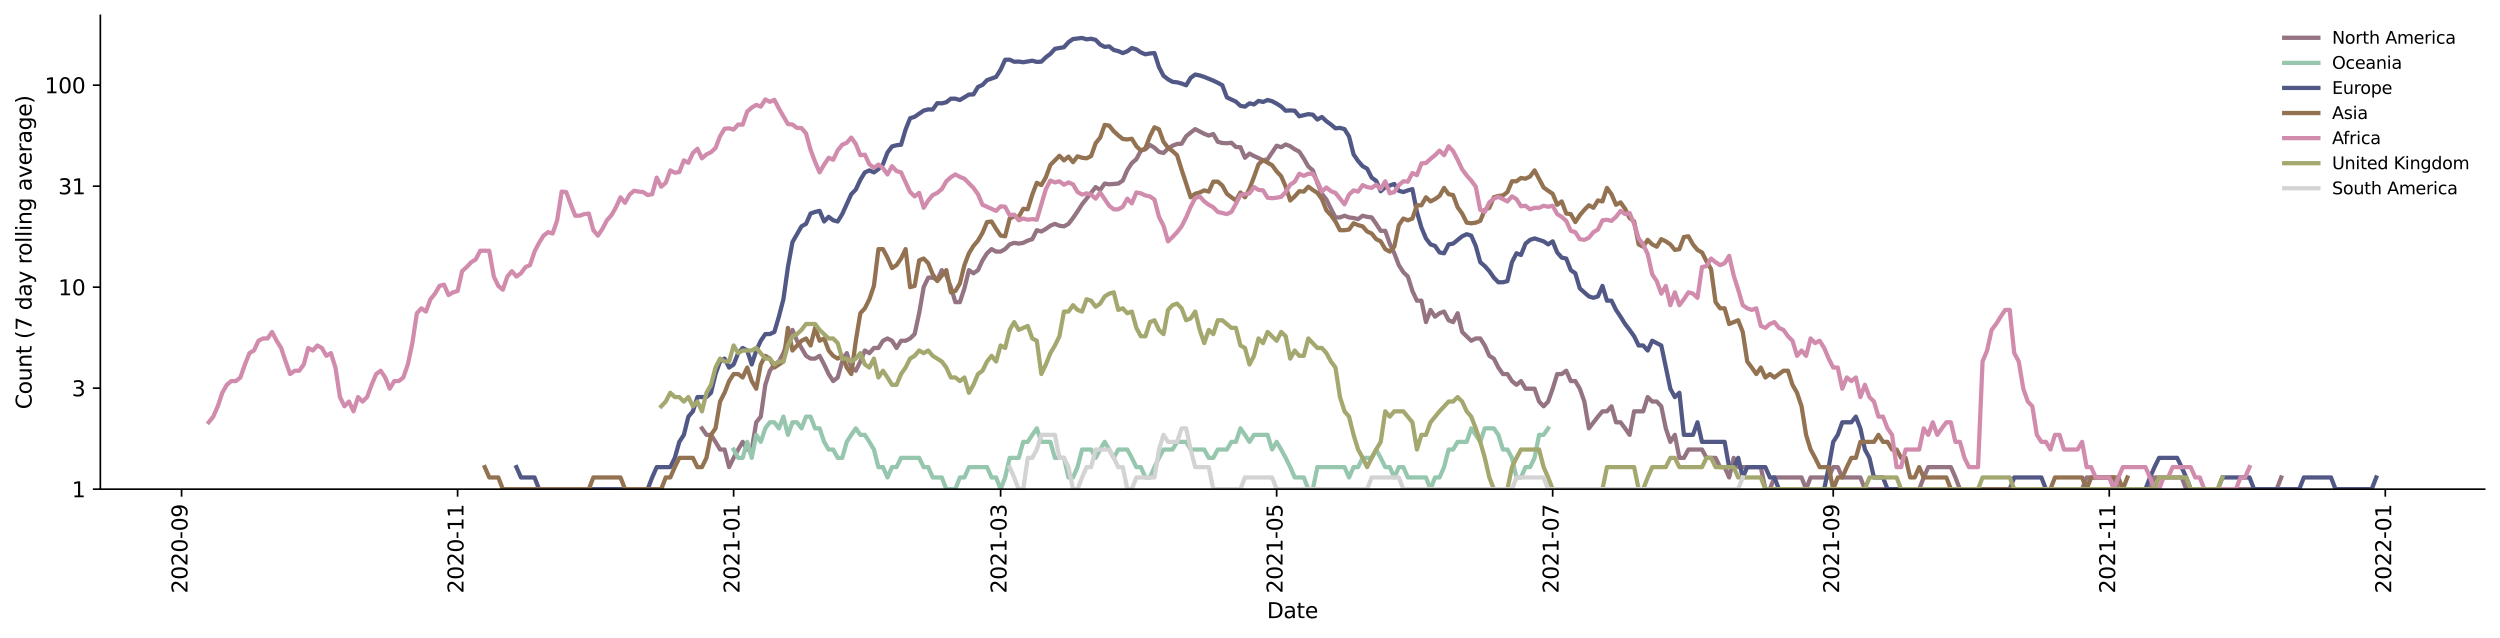 <?xml version="1.0" encoding="utf-8" standalone="no"?>
<!DOCTYPE svg PUBLIC "-//W3C//DTD SVG 1.1//EN"
  "http://www.w3.org/Graphics/SVG/1.1/DTD/svg11.dtd">
<svg height="298.621pt" version="1.1" viewBox="0 0 1170.166 298.621" width="1170.166pt" xmlns="http://www.w3.org/2000/svg" xmlns:xlink="http://www.w3.org/1999/xlink">
 <defs>
  <style type="text/css">*{stroke-linecap:butt;stroke-linejoin:round;}</style>
 </defs>
 <g id="figure_1">
  <g id="patch_1">
   <path d="M 0 298.621 
L 1170.166 298.621 
L 1170.166 0 
L 0 0 
z
" style="fill:#ffffff;"/>
  </g>
  <g id="axes_1">
   <g id="patch_2">
    <path d="M 46.966 228.96 
L 1162.966 228.96 
L 1162.966 7.2 
L 46.966 7.2 
z
" style="fill:#ffffff;"/>
   </g>
   <g id="matplotlib.axis_1">
    <g id="xtick_1">
     <g id="line2d_1">
      <defs>
       <path d="M 0 0 
L 0 3.5 
" id="m450719d8f5" style="stroke:#000000;stroke-width:0.8;"/>
      </defs>
      <g>
       <use style="stroke:#000000;stroke-width:0.8;" x="84.985" xlink:href="#m450719d8f5" y="228.96"/>
      </g>
     </g>
     <g id="text_1">
      <!-- 2020-09 -->
      <g transform="translate(87.744 277.743)rotate(-90)scale(0.1 -0.1)">
       <defs>
        <path d="M 1228 531 
L 3431 531 
L 3431 0 
L 469 0 
L 469 531 
Q 828 903 1448 1529 
Q 2069 2156 2228 2338 
Q 2531 2678 2651 2914 
Q 2772 3150 2772 3378 
Q 2772 3750 2511 3984 
Q 2250 4219 1831 4219 
Q 1534 4219 1204 4116 
Q 875 4013 500 3803 
L 500 4441 
Q 881 4594 1212 4672 
Q 1544 4750 1819 4750 
Q 2544 4750 2975 4387 
Q 3406 4025 3406 3419 
Q 3406 3131 3298 2873 
Q 3191 2616 2906 2266 
Q 2828 2175 2409 1742 
Q 1991 1309 1228 531 
z
" id="DejaVuSans-32" transform="scale(0.016)"/>
        <path d="M 2034 4250 
Q 1547 4250 1301 3770 
Q 1056 3291 1056 2328 
Q 1056 1369 1301 889 
Q 1547 409 2034 409 
Q 2525 409 2770 889 
Q 3016 1369 3016 2328 
Q 3016 3291 2770 3770 
Q 2525 4250 2034 4250 
z
M 2034 4750 
Q 2819 4750 3233 4129 
Q 3647 3509 3647 2328 
Q 3647 1150 3233 529 
Q 2819 -91 2034 -91 
Q 1250 -91 836 529 
Q 422 1150 422 2328 
Q 422 3509 836 4129 
Q 1250 4750 2034 4750 
z
" id="DejaVuSans-30" transform="scale(0.016)"/>
        <path d="M 313 2009 
L 1997 2009 
L 1997 1497 
L 313 1497 
L 313 2009 
z
" id="DejaVuSans-2d" transform="scale(0.016)"/>
        <path d="M 703 97 
L 703 672 
Q 941 559 1184 500 
Q 1428 441 1663 441 
Q 2288 441 2617 861 
Q 2947 1281 2994 2138 
Q 2813 1869 2534 1725 
Q 2256 1581 1919 1581 
Q 1219 1581 811 2004 
Q 403 2428 403 3163 
Q 403 3881 828 4315 
Q 1253 4750 1959 4750 
Q 2769 4750 3195 4129 
Q 3622 3509 3622 2328 
Q 3622 1225 3098 567 
Q 2575 -91 1691 -91 
Q 1453 -91 1209 -44 
Q 966 3 703 97 
z
M 1959 2075 
Q 2384 2075 2632 2365 
Q 2881 2656 2881 3163 
Q 2881 3666 2632 3958 
Q 2384 4250 1959 4250 
Q 1534 4250 1286 3958 
Q 1038 3666 1038 3163 
Q 1038 2656 1286 2365 
Q 1534 2075 1959 2075 
z
" id="DejaVuSans-39" transform="scale(0.016)"/>
       </defs>
       <use xlink:href="#DejaVuSans-32"/>
       <use x="63.623" xlink:href="#DejaVuSans-30"/>
       <use x="127.246" xlink:href="#DejaVuSans-32"/>
       <use x="190.869" xlink:href="#DejaVuSans-30"/>
       <use x="254.492" xlink:href="#DejaVuSans-2d"/>
       <use x="290.576" xlink:href="#DejaVuSans-30"/>
       <use x="354.199" xlink:href="#DejaVuSans-39"/>
      </g>
     </g>
    </g>
    <g id="xtick_2">
     <g id="line2d_2">
      <g>
       <use style="stroke:#000000;stroke-width:0.8;" x="214.186" xlink:href="#m450719d8f5" y="228.96"/>
      </g>
     </g>
     <g id="text_2">
      <!-- 2020-11 -->
      <g transform="translate(216.945 277.743)rotate(-90)scale(0.1 -0.1)">
       <defs>
        <path d="M 794 531 
L 1825 531 
L 1825 4091 
L 703 3866 
L 703 4441 
L 1819 4666 
L 2450 4666 
L 2450 531 
L 3481 531 
L 3481 0 
L 794 0 
L 794 531 
z
" id="DejaVuSans-31" transform="scale(0.016)"/>
       </defs>
       <use xlink:href="#DejaVuSans-32"/>
       <use x="63.623" xlink:href="#DejaVuSans-30"/>
       <use x="127.246" xlink:href="#DejaVuSans-32"/>
       <use x="190.869" xlink:href="#DejaVuSans-30"/>
       <use x="254.492" xlink:href="#DejaVuSans-2d"/>
       <use x="290.576" xlink:href="#DejaVuSans-31"/>
       <use x="354.199" xlink:href="#DejaVuSans-31"/>
      </g>
     </g>
    </g>
    <g id="xtick_3">
     <g id="line2d_3">
      <g>
       <use style="stroke:#000000;stroke-width:0.8;" x="343.387" xlink:href="#m450719d8f5" y="228.96"/>
      </g>
     </g>
     <g id="text_3">
      <!-- 2021-01 -->
      <g transform="translate(346.146 277.743)rotate(-90)scale(0.1 -0.1)">
       <use xlink:href="#DejaVuSans-32"/>
       <use x="63.623" xlink:href="#DejaVuSans-30"/>
       <use x="127.246" xlink:href="#DejaVuSans-32"/>
       <use x="190.869" xlink:href="#DejaVuSans-31"/>
       <use x="254.492" xlink:href="#DejaVuSans-2d"/>
       <use x="290.576" xlink:href="#DejaVuSans-30"/>
       <use x="354.199" xlink:href="#DejaVuSans-31"/>
      </g>
     </g>
    </g>
    <g id="xtick_4">
     <g id="line2d_4">
      <g>
       <use style="stroke:#000000;stroke-width:0.8;" x="468.351" xlink:href="#m450719d8f5" y="228.96"/>
      </g>
     </g>
     <g id="text_4">
      <!-- 2021-03 -->
      <g transform="translate(471.111 277.743)rotate(-90)scale(0.1 -0.1)">
       <defs>
        <path d="M 2597 2516 
Q 3050 2419 3304 2112 
Q 3559 1806 3559 1356 
Q 3559 666 3084 287 
Q 2609 -91 1734 -91 
Q 1441 -91 1130 -33 
Q 819 25 488 141 
L 488 750 
Q 750 597 1062 519 
Q 1375 441 1716 441 
Q 2309 441 2620 675 
Q 2931 909 2931 1356 
Q 2931 1769 2642 2001 
Q 2353 2234 1838 2234 
L 1294 2234 
L 1294 2753 
L 1863 2753 
Q 2328 2753 2575 2939 
Q 2822 3125 2822 3475 
Q 2822 3834 2567 4026 
Q 2313 4219 1838 4219 
Q 1578 4219 1281 4162 
Q 984 4106 628 3988 
L 628 4550 
Q 988 4650 1302 4700 
Q 1616 4750 1894 4750 
Q 2613 4750 3031 4423 
Q 3450 4097 3450 3541 
Q 3450 3153 3228 2886 
Q 3006 2619 2597 2516 
z
" id="DejaVuSans-33" transform="scale(0.016)"/>
       </defs>
       <use xlink:href="#DejaVuSans-32"/>
       <use x="63.623" xlink:href="#DejaVuSans-30"/>
       <use x="127.246" xlink:href="#DejaVuSans-32"/>
       <use x="190.869" xlink:href="#DejaVuSans-31"/>
       <use x="254.492" xlink:href="#DejaVuSans-2d"/>
       <use x="290.576" xlink:href="#DejaVuSans-30"/>
       <use x="354.199" xlink:href="#DejaVuSans-33"/>
      </g>
     </g>
    </g>
    <g id="xtick_5">
     <g id="line2d_5">
      <g>
       <use style="stroke:#000000;stroke-width:0.8;" x="597.552" xlink:href="#m450719d8f5" y="228.96"/>
      </g>
     </g>
     <g id="text_5">
      <!-- 2021-05 -->
      <g transform="translate(600.312 277.743)rotate(-90)scale(0.1 -0.1)">
       <defs>
        <path d="M 691 4666 
L 3169 4666 
L 3169 4134 
L 1269 4134 
L 1269 2991 
Q 1406 3038 1543 3061 
Q 1681 3084 1819 3084 
Q 2600 3084 3056 2656 
Q 3513 2228 3513 1497 
Q 3513 744 3044 326 
Q 2575 -91 1722 -91 
Q 1428 -91 1123 -41 
Q 819 9 494 109 
L 494 744 
Q 775 591 1075 516 
Q 1375 441 1709 441 
Q 2250 441 2565 725 
Q 2881 1009 2881 1497 
Q 2881 1984 2565 2268 
Q 2250 2553 1709 2553 
Q 1456 2553 1204 2497 
Q 953 2441 691 2322 
L 691 4666 
z
" id="DejaVuSans-35" transform="scale(0.016)"/>
       </defs>
       <use xlink:href="#DejaVuSans-32"/>
       <use x="63.623" xlink:href="#DejaVuSans-30"/>
       <use x="127.246" xlink:href="#DejaVuSans-32"/>
       <use x="190.869" xlink:href="#DejaVuSans-31"/>
       <use x="254.492" xlink:href="#DejaVuSans-2d"/>
       <use x="290.576" xlink:href="#DejaVuSans-30"/>
       <use x="354.199" xlink:href="#DejaVuSans-35"/>
      </g>
     </g>
    </g>
    <g id="xtick_6">
     <g id="line2d_6">
      <g>
       <use style="stroke:#000000;stroke-width:0.8;" x="726.753" xlink:href="#m450719d8f5" y="228.96"/>
      </g>
     </g>
     <g id="text_6">
      <!-- 2021-07 -->
      <g transform="translate(729.513 277.743)rotate(-90)scale(0.1 -0.1)">
       <defs>
        <path d="M 525 4666 
L 3525 4666 
L 3525 4397 
L 1831 0 
L 1172 0 
L 2766 4134 
L 525 4134 
L 525 4666 
z
" id="DejaVuSans-37" transform="scale(0.016)"/>
       </defs>
       <use xlink:href="#DejaVuSans-32"/>
       <use x="63.623" xlink:href="#DejaVuSans-30"/>
       <use x="127.246" xlink:href="#DejaVuSans-32"/>
       <use x="190.869" xlink:href="#DejaVuSans-31"/>
       <use x="254.492" xlink:href="#DejaVuSans-2d"/>
       <use x="290.576" xlink:href="#DejaVuSans-30"/>
       <use x="354.199" xlink:href="#DejaVuSans-37"/>
      </g>
     </g>
    </g>
    <g id="xtick_7">
     <g id="line2d_7">
      <g>
       <use style="stroke:#000000;stroke-width:0.8;" x="858.072" xlink:href="#m450719d8f5" y="228.96"/>
      </g>
     </g>
     <g id="text_7">
      <!-- 2021-09 -->
      <g transform="translate(860.832 277.743)rotate(-90)scale(0.1 -0.1)">
       <use xlink:href="#DejaVuSans-32"/>
       <use x="63.623" xlink:href="#DejaVuSans-30"/>
       <use x="127.246" xlink:href="#DejaVuSans-32"/>
       <use x="190.869" xlink:href="#DejaVuSans-31"/>
       <use x="254.492" xlink:href="#DejaVuSans-2d"/>
       <use x="290.576" xlink:href="#DejaVuSans-30"/>
       <use x="354.199" xlink:href="#DejaVuSans-39"/>
      </g>
     </g>
    </g>
    <g id="xtick_8">
     <g id="line2d_8">
      <g>
       <use style="stroke:#000000;stroke-width:0.8;" x="987.273" xlink:href="#m450719d8f5" y="228.96"/>
      </g>
     </g>
     <g id="text_8">
      <!-- 2021-11 -->
      <g transform="translate(990.033 277.743)rotate(-90)scale(0.1 -0.1)">
       <use xlink:href="#DejaVuSans-32"/>
       <use x="63.623" xlink:href="#DejaVuSans-30"/>
       <use x="127.246" xlink:href="#DejaVuSans-32"/>
       <use x="190.869" xlink:href="#DejaVuSans-31"/>
       <use x="254.492" xlink:href="#DejaVuSans-2d"/>
       <use x="290.576" xlink:href="#DejaVuSans-31"/>
       <use x="354.199" xlink:href="#DejaVuSans-31"/>
      </g>
     </g>
    </g>
    <g id="xtick_9">
     <g id="line2d_9">
      <g>
       <use style="stroke:#000000;stroke-width:0.8;" x="1116.474" xlink:href="#m450719d8f5" y="228.96"/>
      </g>
     </g>
     <g id="text_9">
      <!-- 2022-01 -->
      <g transform="translate(1119.234 277.743)rotate(-90)scale(0.1 -0.1)">
       <use xlink:href="#DejaVuSans-32"/>
       <use x="63.623" xlink:href="#DejaVuSans-30"/>
       <use x="127.246" xlink:href="#DejaVuSans-32"/>
       <use x="190.869" xlink:href="#DejaVuSans-32"/>
       <use x="254.492" xlink:href="#DejaVuSans-2d"/>
       <use x="290.576" xlink:href="#DejaVuSans-30"/>
       <use x="354.199" xlink:href="#DejaVuSans-31"/>
      </g>
     </g>
    </g>
    <g id="text_10">
     <!-- Date -->
     <g transform="translate(593.015 289.341)scale(0.1 -0.1)">
      <defs>
       <path d="M 1259 4147 
L 1259 519 
L 2022 519 
Q 2988 519 3436 956 
Q 3884 1394 3884 2338 
Q 3884 3275 3436 3711 
Q 2988 4147 2022 4147 
L 1259 4147 
z
M 628 4666 
L 1925 4666 
Q 3281 4666 3915 4102 
Q 4550 3538 4550 2338 
Q 4550 1131 3912 565 
Q 3275 0 1925 0 
L 628 0 
L 628 4666 
z
" id="DejaVuSans-44" transform="scale(0.016)"/>
       <path d="M 2194 1759 
Q 1497 1759 1228 1600 
Q 959 1441 959 1056 
Q 959 750 1161 570 
Q 1363 391 1709 391 
Q 2188 391 2477 730 
Q 2766 1069 2766 1631 
L 2766 1759 
L 2194 1759 
z
M 3341 1997 
L 3341 0 
L 2766 0 
L 2766 531 
Q 2569 213 2275 61 
Q 1981 -91 1556 -91 
Q 1019 -91 701 211 
Q 384 513 384 1019 
Q 384 1609 779 1909 
Q 1175 2209 1959 2209 
L 2766 2209 
L 2766 2266 
Q 2766 2663 2505 2880 
Q 2244 3097 1772 3097 
Q 1472 3097 1187 3025 
Q 903 2953 641 2809 
L 641 3341 
Q 956 3463 1253 3523 
Q 1550 3584 1831 3584 
Q 2591 3584 2966 3190 
Q 3341 2797 3341 1997 
z
" id="DejaVuSans-61" transform="scale(0.016)"/>
       <path d="M 1172 4494 
L 1172 3500 
L 2356 3500 
L 2356 3053 
L 1172 3053 
L 1172 1153 
Q 1172 725 1289 603 
Q 1406 481 1766 481 
L 2356 481 
L 2356 0 
L 1766 0 
Q 1100 0 847 248 
Q 594 497 594 1153 
L 594 3053 
L 172 3053 
L 172 3500 
L 594 3500 
L 594 4494 
L 1172 4494 
z
" id="DejaVuSans-74" transform="scale(0.016)"/>
       <path d="M 3597 1894 
L 3597 1613 
L 953 1613 
Q 991 1019 1311 708 
Q 1631 397 2203 397 
Q 2534 397 2845 478 
Q 3156 559 3463 722 
L 3463 178 
Q 3153 47 2828 -22 
Q 2503 -91 2169 -91 
Q 1331 -91 842 396 
Q 353 884 353 1716 
Q 353 2575 817 3079 
Q 1281 3584 2069 3584 
Q 2775 3584 3186 3129 
Q 3597 2675 3597 1894 
z
M 3022 2063 
Q 3016 2534 2758 2815 
Q 2500 3097 2075 3097 
Q 1594 3097 1305 2825 
Q 1016 2553 972 2059 
L 3022 2063 
z
" id="DejaVuSans-65" transform="scale(0.016)"/>
      </defs>
      <use xlink:href="#DejaVuSans-44"/>
      <use x="77.002" xlink:href="#DejaVuSans-61"/>
      <use x="138.281" xlink:href="#DejaVuSans-74"/>
      <use x="177.49" xlink:href="#DejaVuSans-65"/>
     </g>
    </g>
   </g>
   <g id="matplotlib.axis_2">
    <g id="ytick_1">
     <g id="line2d_10">
      <defs>
       <path d="M 0 0 
L -3.5 0 
" id="m12b4a8bbc5" style="stroke:#000000;stroke-width:0.8;"/>
      </defs>
      <g>
       <use style="stroke:#000000;stroke-width:0.8;" x="46.966" xlink:href="#m12b4a8bbc5" y="228.96"/>
      </g>
     </g>
     <g id="text_11">
      <!-- 1 -->
      <g transform="translate(33.603 232.759)scale(0.1 -0.1)">
       <use xlink:href="#DejaVuSans-31"/>
      </g>
     </g>
    </g>
    <g id="ytick_2">
     <g id="line2d_11">
      <g>
       <use style="stroke:#000000;stroke-width:0.8;" x="46.966" xlink:href="#m12b4a8bbc5" y="181.685"/>
      </g>
     </g>
     <g id="text_12">
      <!-- 3 -->
      <g transform="translate(33.603 185.484)scale(0.1 -0.1)">
       <use xlink:href="#DejaVuSans-33"/>
      </g>
     </g>
    </g>
    <g id="ytick_3">
     <g id="line2d_12">
      <g>
       <use style="stroke:#000000;stroke-width:0.8;" x="46.966" xlink:href="#m12b4a8bbc5" y="134.409"/>
      </g>
     </g>
     <g id="text_13">
      <!-- 10 -->
      <g transform="translate(27.241 138.208)scale(0.1 -0.1)">
       <use xlink:href="#DejaVuSans-31"/>
       <use x="63.623" xlink:href="#DejaVuSans-30"/>
      </g>
     </g>
    </g>
    <g id="ytick_4">
     <g id="line2d_13">
      <g>
       <use style="stroke:#000000;stroke-width:0.8;" x="46.966" xlink:href="#m12b4a8bbc5" y="87.134"/>
      </g>
     </g>
     <g id="text_14">
      <!-- 31 -->
      <g transform="translate(27.241 90.933)scale(0.1 -0.1)">
       <use xlink:href="#DejaVuSans-33"/>
       <use x="63.623" xlink:href="#DejaVuSans-31"/>
      </g>
     </g>
    </g>
    <g id="ytick_5">
     <g id="line2d_14">
      <g>
       <use style="stroke:#000000;stroke-width:0.8;" x="46.966" xlink:href="#m12b4a8bbc5" y="39.859"/>
      </g>
     </g>
     <g id="text_15">
      <!-- 100 -->
      <g transform="translate(20.878 43.658)scale(0.1 -0.1)">
       <use xlink:href="#DejaVuSans-31"/>
       <use x="63.623" xlink:href="#DejaVuSans-30"/>
       <use x="127.246" xlink:href="#DejaVuSans-30"/>
      </g>
     </g>
    </g>
    <g id="text_16">
     <!-- Count (7 day rolling average) -->
     <g transform="translate(14.798 191.548)rotate(-90)scale(0.1 -0.1)">
      <defs>
       <path d="M 4122 4306 
L 4122 3641 
Q 3803 3938 3442 4084 
Q 3081 4231 2675 4231 
Q 1875 4231 1450 3742 
Q 1025 3253 1025 2328 
Q 1025 1406 1450 917 
Q 1875 428 2675 428 
Q 3081 428 3442 575 
Q 3803 722 4122 1019 
L 4122 359 
Q 3791 134 3420 21 
Q 3050 -91 2638 -91 
Q 1578 -91 968 557 
Q 359 1206 359 2328 
Q 359 3453 968 4101 
Q 1578 4750 2638 4750 
Q 3056 4750 3426 4639 
Q 3797 4528 4122 4306 
z
" id="DejaVuSans-43" transform="scale(0.016)"/>
       <path d="M 1959 3097 
Q 1497 3097 1228 2736 
Q 959 2375 959 1747 
Q 959 1119 1226 758 
Q 1494 397 1959 397 
Q 2419 397 2687 759 
Q 2956 1122 2956 1747 
Q 2956 2369 2687 2733 
Q 2419 3097 1959 3097 
z
M 1959 3584 
Q 2709 3584 3137 3096 
Q 3566 2609 3566 1747 
Q 3566 888 3137 398 
Q 2709 -91 1959 -91 
Q 1206 -91 779 398 
Q 353 888 353 1747 
Q 353 2609 779 3096 
Q 1206 3584 1959 3584 
z
" id="DejaVuSans-6f" transform="scale(0.016)"/>
       <path d="M 544 1381 
L 544 3500 
L 1119 3500 
L 1119 1403 
Q 1119 906 1312 657 
Q 1506 409 1894 409 
Q 2359 409 2629 706 
Q 2900 1003 2900 1516 
L 2900 3500 
L 3475 3500 
L 3475 0 
L 2900 0 
L 2900 538 
Q 2691 219 2414 64 
Q 2138 -91 1772 -91 
Q 1169 -91 856 284 
Q 544 659 544 1381 
z
M 1991 3584 
L 1991 3584 
z
" id="DejaVuSans-75" transform="scale(0.016)"/>
       <path d="M 3513 2113 
L 3513 0 
L 2938 0 
L 2938 2094 
Q 2938 2591 2744 2837 
Q 2550 3084 2163 3084 
Q 1697 3084 1428 2787 
Q 1159 2491 1159 1978 
L 1159 0 
L 581 0 
L 581 3500 
L 1159 3500 
L 1159 2956 
Q 1366 3272 1645 3428 
Q 1925 3584 2291 3584 
Q 2894 3584 3203 3211 
Q 3513 2838 3513 2113 
z
" id="DejaVuSans-6e" transform="scale(0.016)"/>
       <path id="DejaVuSans-20" transform="scale(0.016)"/>
       <path d="M 1984 4856 
Q 1566 4138 1362 3434 
Q 1159 2731 1159 2009 
Q 1159 1288 1364 580 
Q 1569 -128 1984 -844 
L 1484 -844 
Q 1016 -109 783 600 
Q 550 1309 550 2009 
Q 550 2706 781 3412 
Q 1013 4119 1484 4856 
L 1984 4856 
z
" id="DejaVuSans-28" transform="scale(0.016)"/>
       <path d="M 2906 2969 
L 2906 4863 
L 3481 4863 
L 3481 0 
L 2906 0 
L 2906 525 
Q 2725 213 2448 61 
Q 2172 -91 1784 -91 
Q 1150 -91 751 415 
Q 353 922 353 1747 
Q 353 2572 751 3078 
Q 1150 3584 1784 3584 
Q 2172 3584 2448 3432 
Q 2725 3281 2906 2969 
z
M 947 1747 
Q 947 1113 1208 752 
Q 1469 391 1925 391 
Q 2381 391 2643 752 
Q 2906 1113 2906 1747 
Q 2906 2381 2643 2742 
Q 2381 3103 1925 3103 
Q 1469 3103 1208 2742 
Q 947 2381 947 1747 
z
" id="DejaVuSans-64" transform="scale(0.016)"/>
       <path d="M 2059 -325 
Q 1816 -950 1584 -1140 
Q 1353 -1331 966 -1331 
L 506 -1331 
L 506 -850 
L 844 -850 
Q 1081 -850 1212 -737 
Q 1344 -625 1503 -206 
L 1606 56 
L 191 3500 
L 800 3500 
L 1894 763 
L 2988 3500 
L 3597 3500 
L 2059 -325 
z
" id="DejaVuSans-79" transform="scale(0.016)"/>
       <path d="M 2631 2963 
Q 2534 3019 2420 3045 
Q 2306 3072 2169 3072 
Q 1681 3072 1420 2755 
Q 1159 2438 1159 1844 
L 1159 0 
L 581 0 
L 581 3500 
L 1159 3500 
L 1159 2956 
Q 1341 3275 1631 3429 
Q 1922 3584 2338 3584 
Q 2397 3584 2469 3576 
Q 2541 3569 2628 3553 
L 2631 2963 
z
" id="DejaVuSans-72" transform="scale(0.016)"/>
       <path d="M 603 4863 
L 1178 4863 
L 1178 0 
L 603 0 
L 603 4863 
z
" id="DejaVuSans-6c" transform="scale(0.016)"/>
       <path d="M 603 3500 
L 1178 3500 
L 1178 0 
L 603 0 
L 603 3500 
z
M 603 4863 
L 1178 4863 
L 1178 4134 
L 603 4134 
L 603 4863 
z
" id="DejaVuSans-69" transform="scale(0.016)"/>
       <path d="M 2906 1791 
Q 2906 2416 2648 2759 
Q 2391 3103 1925 3103 
Q 1463 3103 1205 2759 
Q 947 2416 947 1791 
Q 947 1169 1205 825 
Q 1463 481 1925 481 
Q 2391 481 2648 825 
Q 2906 1169 2906 1791 
z
M 3481 434 
Q 3481 -459 3084 -895 
Q 2688 -1331 1869 -1331 
Q 1566 -1331 1297 -1286 
Q 1028 -1241 775 -1147 
L 775 -588 
Q 1028 -725 1275 -790 
Q 1522 -856 1778 -856 
Q 2344 -856 2625 -561 
Q 2906 -266 2906 331 
L 2906 616 
Q 2728 306 2450 153 
Q 2172 0 1784 0 
Q 1141 0 747 490 
Q 353 981 353 1791 
Q 353 2603 747 3093 
Q 1141 3584 1784 3584 
Q 2172 3584 2450 3431 
Q 2728 3278 2906 2969 
L 2906 3500 
L 3481 3500 
L 3481 434 
z
" id="DejaVuSans-67" transform="scale(0.016)"/>
       <path d="M 191 3500 
L 800 3500 
L 1894 563 
L 2988 3500 
L 3597 3500 
L 2284 0 
L 1503 0 
L 191 3500 
z
" id="DejaVuSans-76" transform="scale(0.016)"/>
       <path d="M 513 4856 
L 1013 4856 
Q 1481 4119 1714 3412 
Q 1947 2706 1947 2009 
Q 1947 1309 1714 600 
Q 1481 -109 1013 -844 
L 513 -844 
Q 928 -128 1133 580 
Q 1338 1288 1338 2009 
Q 1338 2731 1133 3434 
Q 928 4138 513 4856 
z
" id="DejaVuSans-29" transform="scale(0.016)"/>
      </defs>
      <use xlink:href="#DejaVuSans-43"/>
      <use x="69.824" xlink:href="#DejaVuSans-6f"/>
      <use x="131.006" xlink:href="#DejaVuSans-75"/>
      <use x="194.385" xlink:href="#DejaVuSans-6e"/>
      <use x="257.764" xlink:href="#DejaVuSans-74"/>
      <use x="296.973" xlink:href="#DejaVuSans-20"/>
      <use x="328.76" xlink:href="#DejaVuSans-28"/>
      <use x="367.773" xlink:href="#DejaVuSans-37"/>
      <use x="431.396" xlink:href="#DejaVuSans-20"/>
      <use x="463.184" xlink:href="#DejaVuSans-64"/>
      <use x="526.66" xlink:href="#DejaVuSans-61"/>
      <use x="587.939" xlink:href="#DejaVuSans-79"/>
      <use x="647.119" xlink:href="#DejaVuSans-20"/>
      <use x="678.906" xlink:href="#DejaVuSans-72"/>
      <use x="717.77" xlink:href="#DejaVuSans-6f"/>
      <use x="778.951" xlink:href="#DejaVuSans-6c"/>
      <use x="806.734" xlink:href="#DejaVuSans-6c"/>
      <use x="834.518" xlink:href="#DejaVuSans-69"/>
      <use x="862.301" xlink:href="#DejaVuSans-6e"/>
      <use x="925.68" xlink:href="#DejaVuSans-67"/>
      <use x="989.156" xlink:href="#DejaVuSans-20"/>
      <use x="1020.943" xlink:href="#DejaVuSans-61"/>
      <use x="1082.223" xlink:href="#DejaVuSans-76"/>
      <use x="1141.402" xlink:href="#DejaVuSans-65"/>
      <use x="1202.926" xlink:href="#DejaVuSans-72"/>
      <use x="1244.039" xlink:href="#DejaVuSans-61"/>
      <use x="1305.318" xlink:href="#DejaVuSans-67"/>
      <use x="1368.795" xlink:href="#DejaVuSans-65"/>
      <use x="1430.318" xlink:href="#DejaVuSans-29"/>
     </g>
    </g>
   </g>
   <g id="line2d_15">
    <path clip-path="url(#p91ac3e8035)" d="M 328.56 200.497 
L 330.678 203.54 
L 332.796 203.54 
L 334.914 206.827 
L 337.032 210.4 
L 339.15 210.4 
L 341.269 218.64 
L 343.387 214.314 
L 345.505 210.4 
L 347.623 206.827 
L 349.741 210.4 
L 351.859 210.4 
L 353.977 197.664 
L 356.095 195.014 
L 358.213 180.112 
L 360.331 173.528 
L 362.449 170.594 
L 364.567 169.202 
L 366.685 165.288 
L 368.803 159.495 
L 370.921 154.419 
L 373.039 159.495 
L 375.157 162.872 
L 377.275 166.552 
L 379.393 167.855 
L 381.511 167.855 
L 383.63 166.552 
L 385.748 170.594 
L 387.866 175.078 
L 389.984 178.365 
L 392.102 176.688 
L 394.22 169.202 
L 396.338 165.288 
L 398.456 172.035 
L 400.574 173.528 
L 402.692 169.202 
L 404.81 164.062 
L 406.928 165.288 
L 409.046 162.872 
L 411.164 162.872 
L 413.282 159.495 
L 415.4 158.428 
L 417.518 159.495 
L 419.636 162.872 
L 421.754 159.495 
L 423.872 159.495 
L 425.99 158.428 
L 428.109 156.375 
L 430.227 146.615 
L 432.345 134.409 
L 434.463 129.966 
L 436.581 129.966 
L 438.699 131.032 
L 440.817 126.437 
L 442.935 128.926 
L 445.053 134.409 
L 447.171 141.429 
L 449.289 141.429 
L 451.407 135 
L 453.525 126.437 
L 455.643 127.912 
L 457.761 126.437 
L 459.879 121.869 
L 461.997 118.549 
L 464.115 116.603 
L 466.233 117.76 
L 468.351 117.76 
L 470.47 116.603 
L 472.588 114.383 
L 474.706 113.669 
L 476.824 114.024 
L 478.942 113.669 
L 481.06 112.62 
L 483.178 111.936 
L 485.296 107.745 
L 487.414 108.363 
L 489.532 107.137 
L 491.65 105.654 
L 493.768 104.79 
L 495.886 105.654 
L 498.004 105.947 
L 500.122 104.79 
L 502.24 102.033 
L 504.358 98.952 
L 506.476 95.627 
L 512.83 87.574 
L 514.949 88.908 
L 517.067 85.92 
L 519.185 86.282 
L 523.421 85.92 
L 525.539 84.504 
L 527.657 79.59 
L 529.775 76.327 
L 531.893 74.514 
L 534.011 70.489 
L 536.129 69.875 
L 538.247 67.854 
L 540.365 69.151 
L 542.483 71.112 
L 544.601 71.618 
L 546.719 69.511 
L 548.837 68.204 
L 550.955 67.393 
L 553.073 67.279 
L 555.191 63.772 
L 557.31 62.025 
L 559.428 60.445 
L 563.664 62.633 
L 565.782 63.459 
L 567.9 62.735 
L 570.018 66.374 
L 572.136 66.937 
L 574.254 67.05 
L 576.372 66.824 
L 578.49 68.793 
L 580.608 68.912 
L 582.726 73.838 
L 584.844 71.873 
L 586.962 73.04 
L 589.08 73.972 
L 591.198 75.064 
L 593.316 74.514 
L 597.552 68.204 
L 599.671 68.912 
L 601.789 67.623 
L 603.907 68.439 
L 606.025 69.875 
L 608.143 70.987 
L 610.261 74.242 
L 612.379 77.926 
L 614.497 79.745 
L 616.615 85.562 
L 618.733 90.689 
L 620.851 93.407 
L 622.969 97.733 
L 625.087 101.767 
L 627.205 101.767 
L 629.323 100.98 
L 631.441 101.767 
L 633.559 102.033 
L 635.677 102.57 
L 637.795 100.98 
L 639.913 101.503 
L 642.031 101.767 
L 644.15 104.79 
L 646.268 108.053 
L 648.386 108.053 
L 650.504 114.024 
L 652.622 118.549 
L 654.74 124.09 
L 656.858 127.414 
L 658.976 129.443 
L 661.094 136.208 
L 663.212 140.739 
L 665.33 140.739 
L 667.448 150.767 
L 669.566 145.066 
L 671.684 148.226 
L 673.802 146.615 
L 675.92 145.833 
L 678.038 149.902 
L 680.156 150.767 
L 682.274 146.615 
L 684.392 155.385 
L 688.629 159.495 
L 690.747 158.428 
L 692.865 158.428 
L 694.983 161.715 
L 697.101 166.552 
L 699.219 167.855 
L 701.337 172.035 
L 703.455 175.078 
L 705.573 175.078 
L 707.691 178.365 
L 709.809 180.112 
L 711.927 178.365 
L 714.045 181.938 
L 718.281 181.938 
L 720.399 187.958 
L 722.517 190.178 
L 724.635 187.958 
L 726.753 181.938 
L 728.871 175.078 
L 730.99 175.078 
L 733.108 173.528 
L 735.226 178.365 
L 737.344 178.365 
L 739.462 181.938 
L 741.58 187.958 
L 743.698 200.497 
L 747.934 195.014 
L 750.052 192.525 
L 752.17 192.525 
L 754.288 190.178 
L 756.406 197.664 
L 758.524 197.664 
L 760.642 200.497 
L 762.76 203.54 
L 764.878 192.525 
L 769.114 192.525 
L 771.232 185.851 
L 773.351 187.958 
L 775.469 187.958 
L 777.587 190.178 
L 779.705 200.497 
L 781.823 206.827 
L 783.941 203.54 
L 786.059 214.314 
L 788.177 214.314 
L 790.295 210.4 
L 796.649 210.4 
L 798.767 214.314 
L 803.003 214.314 
L 805.121 218.64 
L 807.239 218.64 
L 809.357 223.477 
L 811.475 214.314 
L 813.593 218.64 
L 824.184 218.64 
L 826.302 228.96 
L 828.42 228.96 
L 830.538 223.477 
L 843.246 223.477 
L 845.364 228.96 
L 847.482 223.477 
L 855.954 223.477 
L 858.072 218.64 
L 860.191 218.64 
L 862.309 223.477 
L 870.781 223.477 
L 872.899 228.96 
L 898.315 228.96 
L 900.433 223.477 
L 902.552 218.64 
L 913.142 218.64 
L 915.26 223.477 
L 917.378 228.96 
L 974.565 228.96 
L 976.683 223.477 
L 989.392 223.477 
L 991.51 228.96 
L 1006.336 228.96 
L 1008.454 223.477 
L 1021.162 223.477 
L 1023.28 228.96 
L 1065.641 228.96 
L 1067.759 223.477 
L 1067.759 223.477 
" style="fill:none;stroke:#947383;stroke-linecap:square;stroke-width:2;"/>
   </g>
   <g id="line2d_16">
    <path clip-path="url(#p91ac3e8035)" d="M 343.387 210.4 
L 345.505 214.314 
L 347.623 214.314 
L 349.741 206.827 
L 351.859 214.314 
L 353.977 203.54 
L 356.095 206.827 
L 358.213 200.497 
L 360.331 197.664 
L 362.449 197.664 
L 364.567 200.497 
L 366.685 195.014 
L 368.803 203.54 
L 370.921 197.664 
L 373.039 197.664 
L 375.157 200.497 
L 377.275 195.014 
L 379.393 195.014 
L 381.511 200.497 
L 383.63 200.497 
L 385.748 206.827 
L 387.866 210.4 
L 389.984 210.4 
L 392.102 214.314 
L 394.22 214.314 
L 396.338 206.827 
L 398.456 203.54 
L 400.574 200.497 
L 402.692 203.54 
L 404.81 203.54 
L 406.928 206.827 
L 409.046 210.4 
L 411.164 218.64 
L 413.282 218.64 
L 415.4 223.477 
L 417.518 218.64 
L 419.636 218.64 
L 421.754 214.314 
L 430.227 214.314 
L 432.345 218.64 
L 434.463 218.64 
L 436.581 223.477 
L 440.817 223.477 
L 442.935 228.96 
L 447.171 228.96 
L 449.289 223.477 
L 451.407 223.477 
L 453.525 218.64 
L 461.997 218.64 
L 464.115 223.477 
L 466.233 223.477 
L 468.351 228.96 
L 470.47 223.477 
L 472.588 214.314 
L 476.824 214.314 
L 478.942 206.827 
L 481.06 206.827 
L 483.178 203.54 
L 485.296 200.497 
L 487.414 206.827 
L 491.65 206.827 
L 493.768 214.314 
L 498.004 214.314 
L 500.122 223.477 
L 502.24 223.477 
L 504.358 218.64 
L 506.476 210.4 
L 510.712 210.4 
L 512.83 214.314 
L 514.949 210.4 
L 517.067 206.827 
L 519.185 210.4 
L 521.303 214.314 
L 523.421 210.4 
L 527.657 210.4 
L 529.775 214.314 
L 531.893 218.64 
L 534.011 218.64 
L 536.129 223.477 
L 538.247 223.477 
L 540.365 218.64 
L 542.483 214.314 
L 544.601 210.4 
L 548.837 210.4 
L 550.955 206.827 
L 555.191 206.827 
L 557.31 210.4 
L 563.664 210.4 
L 565.782 214.314 
L 567.9 214.314 
L 570.018 210.4 
L 574.254 210.4 
L 576.372 206.827 
L 578.49 206.827 
L 580.608 200.497 
L 582.726 203.54 
L 584.844 206.827 
L 586.962 203.54 
L 593.316 203.54 
L 595.434 210.4 
L 597.552 206.827 
L 599.671 210.4 
L 601.789 214.314 
L 603.907 218.64 
L 606.025 223.477 
L 610.261 223.477 
L 612.379 228.96 
L 614.497 228.96 
L 616.615 218.64 
L 629.323 218.64 
L 631.441 223.477 
L 633.559 218.64 
L 635.677 218.64 
L 637.795 214.314 
L 642.031 214.314 
L 644.15 210.4 
L 646.268 214.314 
L 648.386 218.64 
L 650.504 218.64 
L 652.622 223.477 
L 654.74 218.64 
L 656.858 218.64 
L 658.976 223.477 
L 667.448 223.477 
L 669.566 228.96 
L 671.684 223.477 
L 673.802 223.477 
L 675.92 218.64 
L 678.038 210.4 
L 680.156 210.4 
L 682.274 206.827 
L 686.511 206.827 
L 688.629 200.497 
L 690.747 203.54 
L 692.865 206.827 
L 694.983 200.497 
L 699.219 200.497 
L 701.337 203.54 
L 703.455 210.4 
L 705.573 210.4 
L 707.691 214.314 
L 709.809 223.477 
L 711.927 223.477 
L 714.045 218.64 
L 716.163 218.64 
L 718.281 214.314 
L 720.399 203.54 
L 722.517 203.54 
L 724.635 200.497 
L 724.635 200.497 
" style="fill:none;stroke:#96c6ad;stroke-linecap:square;stroke-width:2;"/>
   </g>
   <g id="line2d_17">
    <path clip-path="url(#p91ac3e8035)" d="M 241.72 218.64 
L 243.838 223.477 
L 250.192 223.477 
L 252.31 228.96 
L 303.144 228.96 
L 305.262 223.477 
L 307.38 218.64 
L 313.734 218.64 
L 315.852 214.314 
L 317.97 206.827 
L 320.088 203.54 
L 322.206 195.014 
L 324.324 192.525 
L 326.442 185.851 
L 330.678 185.851 
L 332.796 183.848 
L 334.914 175.078 
L 337.032 169.202 
L 339.15 167.855 
L 341.269 172.035 
L 343.387 170.594 
L 345.505 165.288 
L 347.623 162.872 
L 349.741 164.062 
L 351.859 170.594 
L 353.977 164.062 
L 356.095 159.495 
L 358.213 156.375 
L 360.331 156.375 
L 362.449 155.385 
L 364.567 148.226 
L 366.685 140.06 
L 368.803 125.012 
L 370.921 113.316 
L 375.157 105.947 
L 377.275 104.79 
L 379.393 99.953 
L 381.511 99.2 
L 383.63 98.705 
L 385.748 103.665 
L 387.866 101.503 
L 389.984 103.114 
L 392.102 103.665 
L 394.22 100.208 
L 398.456 90.892 
L 400.574 88.715 
L 402.692 84.158 
L 404.81 80.685 
L 406.928 79.745 
L 409.046 80.685 
L 411.164 79.13 
L 413.282 76.902 
L 415.4 71.364 
L 417.518 68.556 
L 419.636 67.971 
L 421.754 67.739 
L 423.872 60.639 
L 425.99 55.351 
L 428.109 54.673 
L 432.345 51.75 
L 434.463 51.205 
L 436.581 51.282 
L 438.699 48.295 
L 440.817 48.367 
L 442.935 47.865 
L 445.053 46.188 
L 447.171 46.188 
L 449.289 46.809 
L 453.525 44.25 
L 455.643 44.185 
L 457.761 40.688 
L 459.879 39.741 
L 461.997 37.521 
L 466.233 35.998 
L 468.351 32.617 
L 470.47 27.972 
L 472.588 27.928 
L 474.706 28.905 
L 476.824 28.815 
L 478.942 29.13 
L 483.178 28.414 
L 485.296 28.995 
L 487.414 28.86 
L 489.532 26.803 
L 491.65 25.212 
L 493.768 22.858 
L 498.004 22.09 
L 500.122 19.724 
L 502.24 18.277 
L 506.476 17.76 
L 508.594 18.416 
L 510.712 18.138 
L 512.83 18.66 
L 514.949 20.853 
L 517.067 21.938 
L 519.185 21.711 
L 521.303 23.405 
L 523.421 23.919 
L 525.539 24.845 
L 527.657 23.999 
L 529.775 22.473 
L 531.893 23.131 
L 534.011 24.561 
L 536.129 25.418 
L 538.247 25.008 
L 540.365 24.845 
L 542.483 31.406 
L 544.601 35.468 
L 546.719 37.135 
L 548.837 38.304 
L 550.955 38.531 
L 553.073 39.103 
L 555.191 39.917 
L 557.31 36.428 
L 559.428 34.892 
L 561.546 35.31 
L 563.664 35.998 
L 567.9 37.743 
L 570.018 38.759 
L 572.136 39.917 
L 574.254 45.577 
L 578.49 47.58 
L 580.608 49.538 
L 582.726 49.911 
L 584.844 48.367 
L 586.962 48.875 
L 589.08 47.228 
L 591.198 47.722 
L 593.316 46.809 
L 595.434 47.369 
L 597.552 48.511 
L 599.671 49.836 
L 601.789 51.828 
L 603.907 51.672 
L 606.025 51.828 
L 608.143 54.421 
L 612.379 53.429 
L 614.497 53.675 
L 616.615 55.955 
L 618.733 54.757 
L 620.851 56.743 
L 622.969 58.276 
L 625.087 60.06 
L 627.205 59.868 
L 629.323 60.445 
L 631.441 63.878 
L 633.559 72.258 
L 635.677 75.341 
L 637.795 77.778 
L 639.913 78.977 
L 642.031 83.135 
L 644.15 84.678 
L 646.268 89.493 
L 648.386 87.574 
L 652.622 86.101 
L 654.74 89.297 
L 656.858 89.888 
L 658.976 89.102 
L 661.094 88.522 
L 663.212 99.2 
L 665.33 106.537 
L 667.448 111.598 
L 669.566 114.383 
L 671.684 115.11 
L 673.802 118.153 
L 675.92 118.549 
L 678.038 114.383 
L 680.156 114.024 
L 684.392 110.6 
L 686.511 109.626 
L 688.629 110.273 
L 690.747 115.11 
L 692.865 122.743 
L 694.983 124.548 
L 697.101 126.923 
L 699.219 129.966 
L 701.337 132.127 
L 703.455 132.127 
L 705.573 131.576 
L 707.691 122.743 
L 709.809 118.549 
L 711.927 119.355 
L 714.045 114.024 
L 716.163 112.277 
L 718.281 111.598 
L 722.517 112.967 
L 724.635 114.383 
L 726.753 112.967 
L 728.871 118.153 
L 730.99 120.593 
L 733.108 121.014 
L 735.226 126.437 
L 737.344 127.912 
L 739.462 135 
L 743.698 138.736 
L 745.816 139.393 
L 747.934 138.736 
L 750.052 133.827 
L 752.17 140.739 
L 754.288 140.739 
L 756.406 145.066 
L 758.524 148.226 
L 760.642 151.65 
L 762.76 154.419 
L 764.878 157.389 
L 766.996 161.715 
L 769.114 161.715 
L 771.232 164.062 
L 773.351 159.495 
L 777.587 161.715 
L 781.823 181.938 
L 783.941 185.851 
L 786.059 183.848 
L 788.177 203.54 
L 792.413 203.54 
L 794.531 197.664 
L 796.649 206.827 
L 807.239 206.827 
L 809.357 218.64 
L 811.475 218.64 
L 813.593 214.314 
L 815.711 223.477 
L 817.83 218.64 
L 826.302 218.64 
L 828.42 223.477 
L 830.538 223.477 
L 832.656 228.96 
L 853.836 228.96 
L 855.954 218.64 
L 858.072 206.827 
L 860.191 203.54 
L 862.309 197.664 
L 866.545 197.664 
L 868.663 195.014 
L 870.781 200.497 
L 872.899 210.4 
L 875.017 214.314 
L 877.135 223.477 
L 881.371 223.477 
L 883.489 228.96 
L 940.676 228.96 
L 942.794 223.477 
L 955.503 223.477 
L 957.621 228.96 
L 1004.218 228.96 
L 1006.336 223.477 
L 1008.454 218.64 
L 1010.572 214.314 
L 1019.044 214.314 
L 1021.162 218.64 
L 1023.28 223.477 
L 1025.398 228.96 
L 1038.107 228.96 
L 1040.225 223.477 
L 1052.933 223.477 
L 1055.051 228.96 
L 1076.232 228.96 
L 1078.35 223.477 
L 1091.058 223.477 
L 1093.176 228.96 
L 1110.12 228.96 
L 1112.238 223.477 
L 1112.238 223.477 
" style="fill:none;stroke:#525886;stroke-linecap:square;stroke-width:2;"/>
   </g>
   <g id="line2d_18">
    <path clip-path="url(#p91ac3e8035)" d="M 226.894 218.64 
L 229.012 223.477 
L 233.248 223.477 
L 235.366 228.96 
L 275.609 228.96 
L 277.727 223.477 
L 290.435 223.477 
L 292.553 228.96 
L 309.498 228.96 
L 311.616 223.477 
L 313.734 223.477 
L 315.852 218.64 
L 317.97 214.314 
L 324.324 214.314 
L 326.442 218.64 
L 328.56 218.64 
L 330.678 214.314 
L 332.796 203.54 
L 334.914 200.497 
L 337.032 187.958 
L 339.15 183.848 
L 341.269 178.365 
L 343.387 175.078 
L 345.505 175.078 
L 347.623 176.688 
L 349.741 172.035 
L 351.859 178.365 
L 353.977 181.938 
L 356.095 170.594 
L 358.213 166.552 
L 360.331 167.855 
L 362.449 172.035 
L 366.685 169.202 
L 368.803 153.475 
L 370.921 164.062 
L 375.157 159.495 
L 377.275 158.428 
L 379.393 161.715 
L 381.511 153.475 
L 383.63 159.495 
L 385.748 158.428 
L 387.866 164.062 
L 389.984 166.552 
L 392.102 167.855 
L 394.22 166.552 
L 396.338 172.035 
L 398.456 175.078 
L 400.574 159.495 
L 402.692 146.615 
L 404.81 144.312 
L 406.928 140.06 
L 409.046 133.827 
L 411.164 116.603 
L 413.282 116.603 
L 415.4 120.593 
L 417.518 125.482 
L 419.636 124.09 
L 421.754 121.014 
L 423.872 116.603 
L 425.99 134.409 
L 428.109 133.827 
L 430.227 121.869 
L 432.345 121.014 
L 434.463 123.187 
L 436.581 128.416 
L 438.699 131.576 
L 442.935 126.437 
L 445.053 136.825 
L 447.171 136.208 
L 449.289 132.686 
L 451.407 124.09 
L 453.525 118.549 
L 455.643 115.11 
L 457.761 112.62 
L 459.879 108.99 
L 461.997 103.943 
L 464.115 103.665 
L 466.233 107.137 
L 468.351 110.273 
L 470.47 110.6 
L 472.588 102.3 
L 474.706 101.241 
L 476.824 101.503 
L 478.942 97.733 
L 481.06 97.974 
L 483.178 91.096 
L 485.296 85.562 
L 487.414 86.647 
L 489.532 82.967 
L 491.65 77.192 
L 495.886 72.909 
L 498.004 75.064 
L 500.122 73.305 
L 502.24 75.902 
L 504.358 73.172 
L 506.476 73.838 
L 508.594 74.107 
L 510.712 73.04 
L 512.83 67.05 
L 514.949 64.407 
L 517.067 58.46 
L 519.185 58.831 
L 521.303 61.425 
L 523.421 63.354 
L 525.539 65.052 
L 527.657 65.27 
L 529.775 64.944 
L 531.893 68.439 
L 534.011 70.489 
L 536.129 69.391 
L 538.247 63.772 
L 540.365 59.583 
L 542.483 60.542 
L 544.601 66.374 
L 546.719 69.151 
L 548.837 70.737 
L 550.955 72.648 
L 553.073 79.436 
L 557.31 92.34 
L 559.428 90.689 
L 561.546 90.087 
L 563.664 89.102 
L 565.782 89.69 
L 567.9 85.029 
L 570.018 85.029 
L 572.136 86.831 
L 574.254 90.689 
L 576.372 92.34 
L 578.49 93.841 
L 580.608 90.087 
L 582.726 92.34 
L 584.844 88.331 
L 586.962 82.8 
L 589.08 76.902 
L 591.198 74.926 
L 595.434 77.338 
L 597.552 80.212 
L 599.671 82.467 
L 601.789 87.387 
L 603.907 93.841 
L 606.025 91.921 
L 608.143 89.493 
L 610.261 89.69 
L 612.379 87.387 
L 614.497 88.908 
L 616.615 90.287 
L 618.733 93.191 
L 620.851 98.46 
L 622.969 100.721 
L 625.087 103.665 
L 627.205 107.745 
L 629.323 107.745 
L 631.441 107.44 
L 633.559 104.506 
L 635.677 105.364 
L 637.795 105.947 
L 639.913 108.363 
L 642.031 109.307 
L 644.15 111.936 
L 646.268 112.967 
L 648.386 116.603 
L 650.504 117.76 
L 652.622 115.478 
L 654.74 105.364 
L 656.858 102.3 
L 658.976 103.114 
L 661.094 102.3 
L 663.212 96.086 
L 665.33 96.086 
L 667.448 92.34 
L 669.566 94.281 
L 671.684 93.191 
L 673.802 91.713 
L 675.92 87.951 
L 678.038 90.892 
L 680.156 91.301 
L 682.274 97.019 
L 684.392 99.953 
L 686.511 104.223 
L 688.629 104.506 
L 690.747 104.223 
L 692.865 103.388 
L 694.983 98.216 
L 697.101 97.256 
L 699.219 92.34 
L 701.337 91.713 
L 703.455 91.506 
L 705.573 89.888 
L 707.691 84.854 
L 709.809 84.854 
L 711.927 83.304 
L 714.045 83.643 
L 716.163 82.633 
L 718.281 79.745 
L 722.517 87.762 
L 724.635 89.297 
L 726.753 90.689 
L 728.871 95.856 
L 730.99 94.281 
L 733.108 99.953 
L 735.226 100.208 
L 737.344 103.943 
L 739.462 100.721 
L 741.58 98.216 
L 743.698 96.086 
L 745.816 97.256 
L 747.934 93.841 
L 750.052 94.281 
L 752.17 87.951 
L 754.288 90.892 
L 756.406 95.856 
L 758.524 94.724 
L 760.642 97.733 
L 762.76 102.033 
L 764.878 103.665 
L 766.996 114.383 
L 769.114 115.478 
L 771.232 112.277 
L 773.351 114.383 
L 775.469 115.478 
L 777.587 111.936 
L 779.705 112.967 
L 781.823 114.383 
L 783.941 116.985 
L 786.059 116.603 
L 788.177 110.93 
L 790.295 110.6 
L 792.413 114.383 
L 794.531 116.985 
L 796.649 118.153 
L 798.767 122.304 
L 800.885 125.956 
L 803.003 141.429 
L 805.121 144.312 
L 807.239 144.312 
L 809.357 151.65 
L 813.593 149.902 
L 815.711 155.385 
L 817.83 169.202 
L 819.948 172.035 
L 822.066 175.078 
L 824.184 172.035 
L 826.302 176.688 
L 828.42 175.078 
L 830.538 176.688 
L 834.774 173.528 
L 836.892 173.528 
L 839.01 180.112 
L 841.128 183.848 
L 843.246 190.178 
L 845.364 203.54 
L 847.482 210.4 
L 849.6 214.314 
L 851.718 218.64 
L 855.954 218.64 
L 858.072 228.96 
L 860.191 223.477 
L 862.309 223.477 
L 864.427 218.64 
L 866.545 214.314 
L 868.663 214.314 
L 870.781 206.827 
L 877.135 206.827 
L 879.253 203.54 
L 881.371 206.827 
L 883.489 206.827 
L 885.607 210.4 
L 887.725 210.4 
L 889.843 214.314 
L 891.961 214.314 
L 894.079 223.477 
L 896.197 223.477 
L 898.315 218.64 
L 900.433 223.477 
L 911.024 223.477 
L 913.142 228.96 
L 959.739 228.96 
L 961.857 223.477 
L 974.565 223.477 
L 976.683 228.96 
L 978.801 223.477 
L 991.51 223.477 
L 993.628 228.96 
L 995.746 223.477 
L 995.746 223.477 
" style="fill:none;stroke:#937252;stroke-linecap:square;stroke-width:2;"/>
   </g>
   <g id="line2d_19">
    <path clip-path="url(#p91ac3e8035)" d="M 97.693 197.664 
L 99.811 195.014 
L 101.929 190.178 
L 104.047 183.848 
L 106.165 180.112 
L 108.283 178.365 
L 110.401 178.365 
L 112.519 176.688 
L 114.637 170.594 
L 116.755 165.288 
L 118.873 164.062 
L 120.991 159.495 
L 123.109 158.428 
L 125.228 158.428 
L 127.346 155.385 
L 129.464 159.495 
L 131.582 162.872 
L 133.7 169.202 
L 135.818 175.078 
L 137.936 173.528 
L 140.054 173.528 
L 142.172 170.594 
L 144.29 162.872 
L 146.408 164.062 
L 148.526 161.715 
L 150.644 162.872 
L 152.762 166.552 
L 154.88 165.288 
L 156.998 172.035 
L 159.116 185.851 
L 161.234 190.178 
L 163.352 187.958 
L 165.47 192.525 
L 167.589 185.851 
L 169.707 187.958 
L 171.825 185.851 
L 173.943 180.112 
L 176.061 175.078 
L 178.179 173.528 
L 180.297 176.688 
L 182.415 181.938 
L 184.533 178.365 
L 186.651 178.365 
L 188.769 176.688 
L 190.887 170.594 
L 193.005 160.59 
L 195.123 146.615 
L 197.241 144.312 
L 199.359 145.833 
L 201.477 140.06 
L 203.595 137.452 
L 205.713 133.827 
L 207.831 133.252 
L 209.949 138.089 
L 212.068 136.825 
L 214.186 136.208 
L 216.304 126.923 
L 218.422 125.012 
L 220.54 122.743 
L 222.658 121.439 
L 224.776 117.37 
L 229.012 117.37 
L 231.13 129.443 
L 233.248 133.827 
L 235.366 135.6 
L 237.484 129.443 
L 239.602 126.923 
L 241.72 129.443 
L 243.838 127.912 
L 245.956 125.012 
L 248.074 124.09 
L 250.192 117.76 
L 252.31 113.669 
L 254.429 110.273 
L 256.547 108.675 
L 258.665 109.307 
L 260.783 103.114 
L 262.901 89.69 
L 265.019 89.888 
L 267.137 95.627 
L 269.255 100.98 
L 271.373 100.98 
L 273.491 100.208 
L 275.609 99.953 
L 277.727 107.745 
L 279.845 110.273 
L 281.963 107.137 
L 284.081 103.114 
L 286.199 100.721 
L 288.317 97.019 
L 290.435 92.34 
L 292.553 94.948 
L 294.671 91.096 
L 296.789 89.297 
L 298.908 89.69 
L 301.026 89.888 
L 303.144 91.301 
L 305.262 90.892 
L 307.38 83.135 
L 309.498 87.387 
L 311.616 85.562 
L 313.734 79.745 
L 315.852 80.844 
L 317.97 80.527 
L 320.088 75.064 
L 322.206 76.185 
L 324.324 71.618 
L 326.442 69.632 
L 328.56 74.107 
L 330.678 72.258 
L 332.796 71.238 
L 334.914 69.271 
L 337.032 63.772 
L 339.15 60.252 
L 341.269 60.06 
L 343.387 60.639 
L 345.505 58.276 
L 347.623 58.368 
L 349.741 52.223 
L 351.859 50.363 
L 353.977 49.095 
L 356.095 49.911 
L 358.213 46.532 
L 360.331 47.651 
L 362.449 46.74 
L 364.567 50.744 
L 368.803 58.093 
L 370.921 58.276 
L 373.039 59.868 
L 375.157 59.964 
L 377.275 62.429 
L 379.393 70.12 
L 381.511 75.761 
L 383.63 80.685 
L 385.748 77.046 
L 387.866 73.838 
L 389.984 74.788 
L 392.102 70.366 
L 394.22 67.739 
L 396.338 66.824 
L 398.456 64.407 
L 400.574 67.393 
L 402.692 72.648 
L 404.81 72.388 
L 406.928 76.902 
L 409.046 78.524 
L 411.164 77.046 
L 413.282 78.674 
L 415.4 81.648 
L 417.518 77.778 
L 419.636 80.056 
L 421.754 80.685 
L 425.99 89.888 
L 428.109 91.921 
L 430.227 90.287 
L 432.345 97.256 
L 434.463 93.841 
L 436.581 91.301 
L 438.699 90.287 
L 440.817 88.522 
L 442.935 84.854 
L 445.053 82.967 
L 447.171 81.648 
L 449.289 82.8 
L 451.407 83.643 
L 455.643 87.951 
L 457.761 90.892 
L 459.879 95.856 
L 466.233 98.705 
L 468.351 96.55 
L 470.47 96.784 
L 472.588 100.721 
L 474.706 100.463 
L 476.824 103.114 
L 478.942 102.3 
L 481.06 102.841 
L 483.178 102.57 
L 485.296 102.841 
L 489.532 88.522 
L 491.65 84.504 
L 493.768 85.383 
L 495.886 84.854 
L 498.004 86.464 
L 500.122 85.383 
L 502.24 86.282 
L 504.358 89.888 
L 506.476 91.096 
L 508.594 90.487 
L 510.712 91.096 
L 512.83 92.977 
L 514.949 90.087 
L 519.185 96.317 
L 521.303 97.974 
L 523.421 97.974 
L 525.539 96.784 
L 527.657 92.977 
L 529.775 95.173 
L 531.893 90.087 
L 534.011 90.487 
L 536.129 91.506 
L 538.247 91.921 
L 540.365 93.407 
L 542.483 101.503 
L 544.601 105.654 
L 546.719 112.967 
L 548.837 110.93 
L 550.955 108.675 
L 553.073 105.947 
L 555.191 101.767 
L 557.31 96.784 
L 559.428 92.764 
L 561.546 91.921 
L 563.664 94.281 
L 565.782 95.856 
L 567.9 97.019 
L 570.018 99.2 
L 574.254 100.208 
L 576.372 99.2 
L 578.49 95.399 
L 580.608 91.301 
L 584.844 90.487 
L 586.962 87.574 
L 589.08 88.908 
L 591.198 89.102 
L 593.316 92.551 
L 595.434 92.764 
L 597.552 92.551 
L 599.671 92.13 
L 601.789 89.888 
L 603.907 86.464 
L 606.025 85.029 
L 608.143 81.324 
L 610.261 82.302 
L 612.379 81.324 
L 614.497 81.324 
L 616.615 84.854 
L 618.733 89.69 
L 620.851 87.762 
L 622.969 89.493 
L 625.087 90.287 
L 629.323 95.627 
L 631.441 91.096 
L 633.559 89.102 
L 635.677 89.69 
L 637.795 86.647 
L 639.913 87.574 
L 642.031 87.951 
L 644.15 86.464 
L 646.268 88.522 
L 648.386 84.854 
L 650.504 90.487 
L 652.622 89.888 
L 654.74 86.647 
L 656.858 84.854 
L 658.976 85.029 
L 661.094 81.004 
L 663.212 81.974 
L 665.33 76.47 
L 667.448 76.327 
L 669.566 74.378 
L 671.684 72.648 
L 673.802 70.489 
L 675.92 72.648 
L 678.038 68.439 
L 680.156 70.737 
L 682.274 74.788 
L 684.392 79.283 
L 686.511 82.138 
L 688.629 84.504 
L 690.747 87.387 
L 692.865 98.216 
L 694.983 99.2 
L 697.101 94.724 
L 699.219 92.977 
L 701.337 92.13 
L 705.573 94.281 
L 707.691 91.921 
L 709.809 93.191 
L 711.927 96.55 
L 714.045 96.317 
L 716.163 97.974 
L 718.281 97.256 
L 720.399 97.256 
L 722.517 96.317 
L 724.635 96.784 
L 726.753 96.317 
L 728.871 100.208 
L 730.99 101.503 
L 733.108 103.388 
L 735.226 108.053 
L 737.344 108.675 
L 739.462 111.936 
L 741.58 112.277 
L 743.698 111.263 
L 745.816 108.675 
L 747.934 107.44 
L 750.052 103.114 
L 752.17 102.841 
L 754.288 103.388 
L 756.406 101.503 
L 758.524 98.705 
L 760.642 100.208 
L 762.76 99.701 
L 764.878 104.79 
L 766.996 111.598 
L 769.114 114.383 
L 771.232 118.95 
L 773.351 128.416 
L 775.469 131.576 
L 777.587 137.452 
L 779.705 133.827 
L 781.823 142.845 
L 783.941 136.825 
L 786.059 142.845 
L 788.177 140.06 
L 790.295 136.825 
L 792.413 137.452 
L 794.531 139.393 
L 796.649 125.012 
L 798.767 124.548 
L 800.885 121.014 
L 803.003 122.743 
L 805.121 124.09 
L 807.239 123.187 
L 809.357 119.763 
L 811.475 128.926 
L 813.593 135.6 
L 815.711 142.845 
L 817.83 144.312 
L 819.948 145.066 
L 822.066 144.312 
L 824.184 152.552 
L 826.302 153.475 
L 828.42 151.65 
L 830.538 150.767 
L 832.656 153.475 
L 834.774 154.419 
L 836.892 157.389 
L 839.01 159.495 
L 841.128 166.552 
L 843.246 164.062 
L 845.364 166.552 
L 847.482 158.428 
L 849.6 160.59 
L 851.718 159.495 
L 853.836 162.872 
L 855.954 167.855 
L 858.072 172.035 
L 860.191 172.035 
L 862.309 181.938 
L 864.427 176.688 
L 866.545 178.365 
L 868.663 176.688 
L 870.781 185.851 
L 872.899 180.112 
L 875.017 185.851 
L 877.135 187.958 
L 879.253 195.014 
L 881.371 195.014 
L 883.489 200.497 
L 885.607 203.54 
L 887.725 218.64 
L 889.843 218.64 
L 891.961 210.4 
L 898.315 210.4 
L 900.433 200.497 
L 902.552 203.54 
L 904.67 197.664 
L 906.788 203.54 
L 908.906 200.497 
L 911.024 197.664 
L 913.142 197.664 
L 915.26 206.827 
L 917.378 206.827 
L 919.496 214.314 
L 921.614 218.64 
L 925.85 218.64 
L 927.968 169.202 
L 930.086 164.062 
L 932.204 154.419 
L 934.322 151.65 
L 936.44 148.226 
L 938.558 145.066 
L 940.676 145.066 
L 942.794 165.288 
L 944.912 169.202 
L 947.031 181.938 
L 949.149 187.958 
L 951.267 190.178 
L 953.385 203.54 
L 955.503 206.827 
L 957.621 206.827 
L 959.739 210.4 
L 961.857 203.54 
L 963.975 203.54 
L 966.093 210.4 
L 972.447 210.4 
L 974.565 206.827 
L 976.683 218.64 
L 978.801 218.64 
L 980.919 223.477 
L 987.273 223.477 
L 989.392 228.96 
L 991.51 223.477 
L 993.628 218.64 
L 1004.218 218.64 
L 1006.336 223.477 
L 1008.454 228.96 
L 1010.572 228.96 
L 1012.69 223.477 
L 1014.808 223.477 
L 1016.926 218.64 
L 1025.398 218.64 
L 1027.516 223.477 
L 1029.634 223.477 
L 1031.752 228.96 
L 1046.579 228.96 
L 1048.697 223.477 
L 1050.815 223.477 
L 1052.933 218.64 
L 1052.933 218.64 
" style="fill:none;stroke:#d18cad;stroke-linecap:square;stroke-width:2;"/>
   </g>
   <g id="line2d_20">
    <path clip-path="url(#p91ac3e8035)" d="M 309.498 190.178 
L 311.616 187.958 
L 313.734 183.848 
L 315.852 185.851 
L 317.97 185.851 
L 320.088 187.958 
L 322.206 185.851 
L 324.324 190.178 
L 326.442 187.958 
L 328.56 192.525 
L 330.678 183.848 
L 332.796 180.112 
L 334.914 172.035 
L 337.032 167.855 
L 339.15 169.202 
L 341.269 169.202 
L 343.387 161.715 
L 345.505 165.288 
L 347.623 164.062 
L 351.859 164.062 
L 353.977 162.872 
L 358.213 167.855 
L 360.331 167.855 
L 362.449 170.594 
L 364.567 169.202 
L 366.685 169.202 
L 368.803 161.715 
L 370.921 157.389 
L 373.039 156.375 
L 375.157 154.419 
L 377.275 151.65 
L 381.511 151.65 
L 383.63 154.419 
L 387.866 158.428 
L 389.984 158.428 
L 392.102 160.59 
L 394.22 167.855 
L 396.338 167.855 
L 398.456 169.202 
L 400.574 167.855 
L 402.692 165.288 
L 404.81 170.594 
L 406.928 172.035 
L 409.046 167.855 
L 411.164 176.688 
L 413.282 173.528 
L 415.4 176.688 
L 417.518 180.112 
L 419.636 180.112 
L 421.754 175.078 
L 423.872 172.035 
L 425.99 167.855 
L 428.109 166.552 
L 430.227 164.062 
L 432.345 165.288 
L 434.463 164.062 
L 436.581 166.552 
L 440.817 169.202 
L 442.935 172.035 
L 445.053 176.688 
L 447.171 176.688 
L 449.289 178.365 
L 451.407 176.688 
L 453.525 183.848 
L 455.643 180.112 
L 457.761 175.078 
L 459.879 173.528 
L 461.997 169.202 
L 464.115 166.552 
L 466.233 169.202 
L 468.351 161.715 
L 470.47 162.872 
L 472.588 154.419 
L 474.706 150.767 
L 476.824 154.419 
L 481.06 152.552 
L 483.178 158.428 
L 485.296 159.495 
L 487.414 175.078 
L 489.532 170.594 
L 491.65 165.288 
L 493.768 161.715 
L 495.886 157.389 
L 498.004 145.833 
L 500.122 145.833 
L 502.24 142.845 
L 504.358 145.066 
L 506.476 145.833 
L 508.594 140.06 
L 510.712 140.739 
L 512.83 143.572 
L 514.949 142.131 
L 517.067 138.736 
L 519.185 137.452 
L 521.303 136.825 
L 523.421 145.066 
L 525.539 144.312 
L 527.657 146.615 
L 529.775 145.833 
L 531.893 153.475 
L 534.011 157.389 
L 536.129 157.389 
L 538.247 150.767 
L 540.365 149.902 
L 542.483 154.419 
L 544.601 156.375 
L 546.719 145.066 
L 548.837 142.845 
L 550.955 142.131 
L 553.073 144.312 
L 555.191 149.902 
L 557.31 149.055 
L 559.428 145.833 
L 561.546 154.419 
L 563.664 160.59 
L 565.782 154.419 
L 567.9 156.375 
L 570.018 149.902 
L 572.136 149.902 
L 576.372 153.475 
L 578.49 153.475 
L 580.608 161.715 
L 582.726 162.872 
L 584.844 170.594 
L 586.962 166.552 
L 589.08 158.428 
L 591.198 160.59 
L 593.316 155.385 
L 597.552 159.495 
L 599.671 155.385 
L 601.789 157.389 
L 603.907 167.855 
L 606.025 164.062 
L 608.143 166.552 
L 610.261 166.552 
L 612.379 158.428 
L 616.615 162.872 
L 618.733 162.872 
L 620.851 165.288 
L 622.969 169.202 
L 625.087 172.035 
L 627.205 185.851 
L 629.323 192.525 
L 631.441 195.014 
L 633.559 203.54 
L 635.677 210.4 
L 637.795 214.314 
L 639.913 218.64 
L 642.031 214.314 
L 644.15 210.4 
L 646.268 206.827 
L 648.386 192.525 
L 650.504 195.014 
L 652.622 192.525 
L 656.858 192.525 
L 661.094 197.664 
L 663.212 210.4 
L 665.33 203.54 
L 667.448 203.54 
L 669.566 197.664 
L 673.802 192.525 
L 678.038 187.958 
L 680.156 187.958 
L 682.274 185.851 
L 684.392 187.958 
L 686.511 192.525 
L 688.629 195.014 
L 690.747 200.497 
L 692.865 206.827 
L 694.983 214.314 
L 697.101 223.477 
L 699.219 228.96 
L 705.573 228.96 
L 707.691 218.64 
L 709.809 214.314 
L 711.927 210.4 
L 720.399 210.4 
L 722.517 218.64 
L 724.635 223.477 
L 726.753 228.96 
L 750.052 228.96 
L 752.17 218.64 
L 764.878 218.64 
L 766.996 228.96 
L 769.114 228.96 
L 771.232 223.477 
L 773.351 218.64 
L 779.705 218.64 
L 781.823 214.314 
L 783.941 214.314 
L 786.059 218.64 
L 796.649 218.64 
L 798.767 214.314 
L 800.885 214.314 
L 803.003 218.64 
L 811.475 218.64 
L 813.593 223.477 
L 824.184 223.477 
L 826.302 228.96 
L 872.899 228.96 
L 875.017 223.477 
L 887.725 223.477 
L 889.843 228.96 
L 925.85 228.96 
L 927.968 223.477 
L 940.676 223.477 
L 942.794 228.96 
L 1008.454 228.96 
L 1010.572 223.477 
L 1023.28 223.477 
L 1025.398 228.96 
L 1038.107 228.96 
L 1040.225 223.477 
L 1040.225 223.477 
" style="fill:none;stroke:#a4a86f;stroke-linecap:square;stroke-width:2;"/>
   </g>
   <g id="line2d_21">
    <path clip-path="url(#p91ac3e8035)" d="M 472.588 218.64 
L 474.706 223.477 
L 476.824 228.96 
L 478.942 228.96 
L 481.06 214.314 
L 483.178 214.314 
L 485.296 210.4 
L 487.414 203.54 
L 493.768 203.54 
L 495.886 214.314 
L 498.004 214.314 
L 500.122 218.64 
L 502.24 228.96 
L 504.358 228.96 
L 506.476 223.477 
L 508.594 218.64 
L 510.712 218.64 
L 512.83 210.4 
L 519.185 210.4 
L 521.303 214.314 
L 523.421 218.64 
L 525.539 218.64 
L 527.657 228.96 
L 529.775 228.96 
L 531.893 223.477 
L 540.365 223.477 
L 542.483 210.4 
L 544.601 203.54 
L 546.719 206.827 
L 550.955 206.827 
L 553.073 200.497 
L 555.191 200.497 
L 557.31 210.4 
L 559.428 218.64 
L 565.782 218.64 
L 567.9 228.96 
L 580.608 228.96 
L 582.726 223.477 
L 595.434 223.477 
L 597.552 228.96 
L 639.913 228.96 
L 642.031 223.477 
L 654.74 223.477 
L 656.858 228.96 
L 707.691 228.96 
L 709.809 223.477 
L 722.517 223.477 
L 724.635 228.96 
L 813.593 228.96 
L 815.711 223.477 
L 815.711 223.477 
" style="fill:none;stroke:#d3d3d3;stroke-linecap:square;stroke-width:2;"/>
   </g>
   <g id="patch_3">
    <path d="M 46.966 228.96 
L 46.966 7.2 
" style="fill:none;stroke:#000000;stroke-linecap:square;stroke-linejoin:miter;stroke-width:0.8;"/>
   </g>
   <g id="patch_4">
    <path d="M 46.966 228.96 
L 1162.966 228.96 
" style="fill:none;stroke:#000000;stroke-linecap:square;stroke-linejoin:miter;stroke-width:0.8;"/>
   </g>
   <g id="legend_1">
    <g id="line2d_22">
     <path d="M 1069.154 17.679 
L 1085.154 17.679 
" style="fill:none;stroke:#947383;stroke-linecap:square;stroke-width:2;"/>
    </g>
    <g id="line2d_23"/>
    <g id="text_17">
     <!-- North America -->
     <g transform="translate(1091.554 20.479)scale(0.08 -0.08)">
      <defs>
       <path d="M 628 4666 
L 1478 4666 
L 3547 763 
L 3547 4666 
L 4159 4666 
L 4159 0 
L 3309 0 
L 1241 3903 
L 1241 0 
L 628 0 
L 628 4666 
z
" id="DejaVuSans-4e" transform="scale(0.016)"/>
       <path d="M 3513 2113 
L 3513 0 
L 2938 0 
L 2938 2094 
Q 2938 2591 2744 2837 
Q 2550 3084 2163 3084 
Q 1697 3084 1428 2787 
Q 1159 2491 1159 1978 
L 1159 0 
L 581 0 
L 581 4863 
L 1159 4863 
L 1159 2956 
Q 1366 3272 1645 3428 
Q 1925 3584 2291 3584 
Q 2894 3584 3203 3211 
Q 3513 2838 3513 2113 
z
" id="DejaVuSans-68" transform="scale(0.016)"/>
       <path d="M 2188 4044 
L 1331 1722 
L 3047 1722 
L 2188 4044 
z
M 1831 4666 
L 2547 4666 
L 4325 0 
L 3669 0 
L 3244 1197 
L 1141 1197 
L 716 0 
L 50 0 
L 1831 4666 
z
" id="DejaVuSans-41" transform="scale(0.016)"/>
       <path d="M 3328 2828 
Q 3544 3216 3844 3400 
Q 4144 3584 4550 3584 
Q 5097 3584 5394 3201 
Q 5691 2819 5691 2113 
L 5691 0 
L 5113 0 
L 5113 2094 
Q 5113 2597 4934 2840 
Q 4756 3084 4391 3084 
Q 3944 3084 3684 2787 
Q 3425 2491 3425 1978 
L 3425 0 
L 2847 0 
L 2847 2094 
Q 2847 2600 2669 2842 
Q 2491 3084 2119 3084 
Q 1678 3084 1418 2786 
Q 1159 2488 1159 1978 
L 1159 0 
L 581 0 
L 581 3500 
L 1159 3500 
L 1159 2956 
Q 1356 3278 1631 3431 
Q 1906 3584 2284 3584 
Q 2666 3584 2933 3390 
Q 3200 3197 3328 2828 
z
" id="DejaVuSans-6d" transform="scale(0.016)"/>
       <path d="M 3122 3366 
L 3122 2828 
Q 2878 2963 2633 3030 
Q 2388 3097 2138 3097 
Q 1578 3097 1268 2742 
Q 959 2388 959 1747 
Q 959 1106 1268 751 
Q 1578 397 2138 397 
Q 2388 397 2633 464 
Q 2878 531 3122 666 
L 3122 134 
Q 2881 22 2623 -34 
Q 2366 -91 2075 -91 
Q 1284 -91 818 406 
Q 353 903 353 1747 
Q 353 2603 823 3093 
Q 1294 3584 2113 3584 
Q 2378 3584 2631 3529 
Q 2884 3475 3122 3366 
z
" id="DejaVuSans-63" transform="scale(0.016)"/>
      </defs>
      <use xlink:href="#DejaVuSans-4e"/>
      <use x="74.805" xlink:href="#DejaVuSans-6f"/>
      <use x="135.986" xlink:href="#DejaVuSans-72"/>
      <use x="177.1" xlink:href="#DejaVuSans-74"/>
      <use x="216.309" xlink:href="#DejaVuSans-68"/>
      <use x="279.688" xlink:href="#DejaVuSans-20"/>
      <use x="311.475" xlink:href="#DejaVuSans-41"/>
      <use x="379.883" xlink:href="#DejaVuSans-6d"/>
      <use x="477.295" xlink:href="#DejaVuSans-65"/>
      <use x="538.818" xlink:href="#DejaVuSans-72"/>
      <use x="579.932" xlink:href="#DejaVuSans-69"/>
      <use x="607.715" xlink:href="#DejaVuSans-63"/>
      <use x="662.695" xlink:href="#DejaVuSans-61"/>
     </g>
    </g>
    <g id="line2d_24">
     <path d="M 1069.154 29.421 
L 1085.154 29.421 
" style="fill:none;stroke:#96c6ad;stroke-linecap:square;stroke-width:2;"/>
    </g>
    <g id="line2d_25"/>
    <g id="text_18">
     <!-- Oceania -->
     <g transform="translate(1091.554 32.221)scale(0.08 -0.08)">
      <defs>
       <path d="M 2522 4238 
Q 1834 4238 1429 3725 
Q 1025 3213 1025 2328 
Q 1025 1447 1429 934 
Q 1834 422 2522 422 
Q 3209 422 3611 934 
Q 4013 1447 4013 2328 
Q 4013 3213 3611 3725 
Q 3209 4238 2522 4238 
z
M 2522 4750 
Q 3503 4750 4090 4092 
Q 4678 3434 4678 2328 
Q 4678 1225 4090 567 
Q 3503 -91 2522 -91 
Q 1538 -91 948 565 
Q 359 1222 359 2328 
Q 359 3434 948 4092 
Q 1538 4750 2522 4750 
z
" id="DejaVuSans-4f" transform="scale(0.016)"/>
      </defs>
      <use xlink:href="#DejaVuSans-4f"/>
      <use x="78.711" xlink:href="#DejaVuSans-63"/>
      <use x="133.691" xlink:href="#DejaVuSans-65"/>
      <use x="195.215" xlink:href="#DejaVuSans-61"/>
      <use x="256.494" xlink:href="#DejaVuSans-6e"/>
      <use x="319.873" xlink:href="#DejaVuSans-69"/>
      <use x="347.656" xlink:href="#DejaVuSans-61"/>
     </g>
    </g>
    <g id="line2d_26">
     <path d="M 1069.154 41.164 
L 1085.154 41.164 
" style="fill:none;stroke:#525886;stroke-linecap:square;stroke-width:2;"/>
    </g>
    <g id="line2d_27"/>
    <g id="text_19">
     <!-- Europe -->
     <g transform="translate(1091.554 43.964)scale(0.08 -0.08)">
      <defs>
       <path d="M 628 4666 
L 3578 4666 
L 3578 4134 
L 1259 4134 
L 1259 2753 
L 3481 2753 
L 3481 2222 
L 1259 2222 
L 1259 531 
L 3634 531 
L 3634 0 
L 628 0 
L 628 4666 
z
" id="DejaVuSans-45" transform="scale(0.016)"/>
       <path d="M 1159 525 
L 1159 -1331 
L 581 -1331 
L 581 3500 
L 1159 3500 
L 1159 2969 
Q 1341 3281 1617 3432 
Q 1894 3584 2278 3584 
Q 2916 3584 3314 3078 
Q 3713 2572 3713 1747 
Q 3713 922 3314 415 
Q 2916 -91 2278 -91 
Q 1894 -91 1617 61 
Q 1341 213 1159 525 
z
M 3116 1747 
Q 3116 2381 2855 2742 
Q 2594 3103 2138 3103 
Q 1681 3103 1420 2742 
Q 1159 2381 1159 1747 
Q 1159 1113 1420 752 
Q 1681 391 2138 391 
Q 2594 391 2855 752 
Q 3116 1113 3116 1747 
z
" id="DejaVuSans-70" transform="scale(0.016)"/>
      </defs>
      <use xlink:href="#DejaVuSans-45"/>
      <use x="63.184" xlink:href="#DejaVuSans-75"/>
      <use x="126.562" xlink:href="#DejaVuSans-72"/>
      <use x="165.426" xlink:href="#DejaVuSans-6f"/>
      <use x="226.607" xlink:href="#DejaVuSans-70"/>
      <use x="290.084" xlink:href="#DejaVuSans-65"/>
     </g>
    </g>
    <g id="line2d_28">
     <path d="M 1069.154 52.906 
L 1085.154 52.906 
" style="fill:none;stroke:#937252;stroke-linecap:square;stroke-width:2;"/>
    </g>
    <g id="line2d_29"/>
    <g id="text_20">
     <!-- Asia -->
     <g transform="translate(1091.554 55.706)scale(0.08 -0.08)">
      <defs>
       <path d="M 2834 3397 
L 2834 2853 
Q 2591 2978 2328 3040 
Q 2066 3103 1784 3103 
Q 1356 3103 1142 2972 
Q 928 2841 928 2578 
Q 928 2378 1081 2264 
Q 1234 2150 1697 2047 
L 1894 2003 
Q 2506 1872 2764 1633 
Q 3022 1394 3022 966 
Q 3022 478 2636 193 
Q 2250 -91 1575 -91 
Q 1294 -91 989 -36 
Q 684 19 347 128 
L 347 722 
Q 666 556 975 473 
Q 1284 391 1588 391 
Q 1994 391 2212 530 
Q 2431 669 2431 922 
Q 2431 1156 2273 1281 
Q 2116 1406 1581 1522 
L 1381 1569 
Q 847 1681 609 1914 
Q 372 2147 372 2553 
Q 372 3047 722 3315 
Q 1072 3584 1716 3584 
Q 2034 3584 2315 3537 
Q 2597 3491 2834 3397 
z
" id="DejaVuSans-73" transform="scale(0.016)"/>
      </defs>
      <use xlink:href="#DejaVuSans-41"/>
      <use x="68.408" xlink:href="#DejaVuSans-73"/>
      <use x="120.508" xlink:href="#DejaVuSans-69"/>
      <use x="148.291" xlink:href="#DejaVuSans-61"/>
     </g>
    </g>
    <g id="line2d_30">
     <path d="M 1069.154 64.649 
L 1085.154 64.649 
" style="fill:none;stroke:#d18cad;stroke-linecap:square;stroke-width:2;"/>
    </g>
    <g id="line2d_31"/>
    <g id="text_21">
     <!-- Africa -->
     <g transform="translate(1091.554 67.449)scale(0.08 -0.08)">
      <defs>
       <path d="M 2375 4863 
L 2375 4384 
L 1825 4384 
Q 1516 4384 1395 4259 
Q 1275 4134 1275 3809 
L 1275 3500 
L 2222 3500 
L 2222 3053 
L 1275 3053 
L 1275 0 
L 697 0 
L 697 3053 
L 147 3053 
L 147 3500 
L 697 3500 
L 697 3744 
Q 697 4328 969 4595 
Q 1241 4863 1831 4863 
L 2375 4863 
z
" id="DejaVuSans-66" transform="scale(0.016)"/>
      </defs>
      <use xlink:href="#DejaVuSans-41"/>
      <use x="64.783" xlink:href="#DejaVuSans-66"/>
      <use x="99.988" xlink:href="#DejaVuSans-72"/>
      <use x="141.102" xlink:href="#DejaVuSans-69"/>
      <use x="168.885" xlink:href="#DejaVuSans-63"/>
      <use x="223.865" xlink:href="#DejaVuSans-61"/>
     </g>
    </g>
    <g id="line2d_32">
     <path d="M 1069.154 76.391 
L 1085.154 76.391 
" style="fill:none;stroke:#a4a86f;stroke-linecap:square;stroke-width:2;"/>
    </g>
    <g id="line2d_33"/>
    <g id="text_22">
     <!-- United Kingdom -->
     <g transform="translate(1091.554 79.191)scale(0.08 -0.08)">
      <defs>
       <path d="M 556 4666 
L 1191 4666 
L 1191 1831 
Q 1191 1081 1462 751 
Q 1734 422 2344 422 
Q 2950 422 3222 751 
Q 3494 1081 3494 1831 
L 3494 4666 
L 4128 4666 
L 4128 1753 
Q 4128 841 3676 375 
Q 3225 -91 2344 -91 
Q 1459 -91 1007 375 
Q 556 841 556 1753 
L 556 4666 
z
" id="DejaVuSans-55" transform="scale(0.016)"/>
       <path d="M 628 4666 
L 1259 4666 
L 1259 2694 
L 3353 4666 
L 4166 4666 
L 1850 2491 
L 4331 0 
L 3500 0 
L 1259 2247 
L 1259 0 
L 628 0 
L 628 4666 
z
" id="DejaVuSans-4b" transform="scale(0.016)"/>
      </defs>
      <use xlink:href="#DejaVuSans-55"/>
      <use x="73.193" xlink:href="#DejaVuSans-6e"/>
      <use x="136.572" xlink:href="#DejaVuSans-69"/>
      <use x="164.355" xlink:href="#DejaVuSans-74"/>
      <use x="203.564" xlink:href="#DejaVuSans-65"/>
      <use x="265.088" xlink:href="#DejaVuSans-64"/>
      <use x="328.564" xlink:href="#DejaVuSans-20"/>
      <use x="360.352" xlink:href="#DejaVuSans-4b"/>
      <use x="425.928" xlink:href="#DejaVuSans-69"/>
      <use x="453.711" xlink:href="#DejaVuSans-6e"/>
      <use x="517.09" xlink:href="#DejaVuSans-67"/>
      <use x="580.566" xlink:href="#DejaVuSans-64"/>
      <use x="644.043" xlink:href="#DejaVuSans-6f"/>
      <use x="705.225" xlink:href="#DejaVuSans-6d"/>
     </g>
    </g>
    <g id="line2d_34">
     <path d="M 1069.154 88.134 
L 1085.154 88.134 
" style="fill:none;stroke:#d3d3d3;stroke-linecap:square;stroke-width:2;"/>
    </g>
    <g id="line2d_35"/>
    <g id="text_23">
     <!-- South America -->
     <g transform="translate(1091.554 90.934)scale(0.08 -0.08)">
      <defs>
       <path d="M 3425 4513 
L 3425 3897 
Q 3066 4069 2747 4153 
Q 2428 4238 2131 4238 
Q 1616 4238 1336 4038 
Q 1056 3838 1056 3469 
Q 1056 3159 1242 3001 
Q 1428 2844 1947 2747 
L 2328 2669 
Q 3034 2534 3370 2195 
Q 3706 1856 3706 1288 
Q 3706 609 3251 259 
Q 2797 -91 1919 -91 
Q 1588 -91 1214 -16 
Q 841 59 441 206 
L 441 856 
Q 825 641 1194 531 
Q 1563 422 1919 422 
Q 2459 422 2753 634 
Q 3047 847 3047 1241 
Q 3047 1584 2836 1778 
Q 2625 1972 2144 2069 
L 1759 2144 
Q 1053 2284 737 2584 
Q 422 2884 422 3419 
Q 422 4038 858 4394 
Q 1294 4750 2059 4750 
Q 2388 4750 2728 4690 
Q 3069 4631 3425 4513 
z
" id="DejaVuSans-53" transform="scale(0.016)"/>
      </defs>
      <use xlink:href="#DejaVuSans-53"/>
      <use x="63.477" xlink:href="#DejaVuSans-6f"/>
      <use x="124.658" xlink:href="#DejaVuSans-75"/>
      <use x="188.037" xlink:href="#DejaVuSans-74"/>
      <use x="227.246" xlink:href="#DejaVuSans-68"/>
      <use x="290.625" xlink:href="#DejaVuSans-20"/>
      <use x="322.412" xlink:href="#DejaVuSans-41"/>
      <use x="390.82" xlink:href="#DejaVuSans-6d"/>
      <use x="488.232" xlink:href="#DejaVuSans-65"/>
      <use x="549.756" xlink:href="#DejaVuSans-72"/>
      <use x="590.869" xlink:href="#DejaVuSans-69"/>
      <use x="618.652" xlink:href="#DejaVuSans-63"/>
      <use x="673.633" xlink:href="#DejaVuSans-61"/>
     </g>
    </g>
   </g>
  </g>
 </g>
 <defs>
  <clipPath id="p91ac3e8035">
   <rect height="221.76" width="1116" x="46.966" y="7.2"/>
  </clipPath>
 </defs>
</svg>
